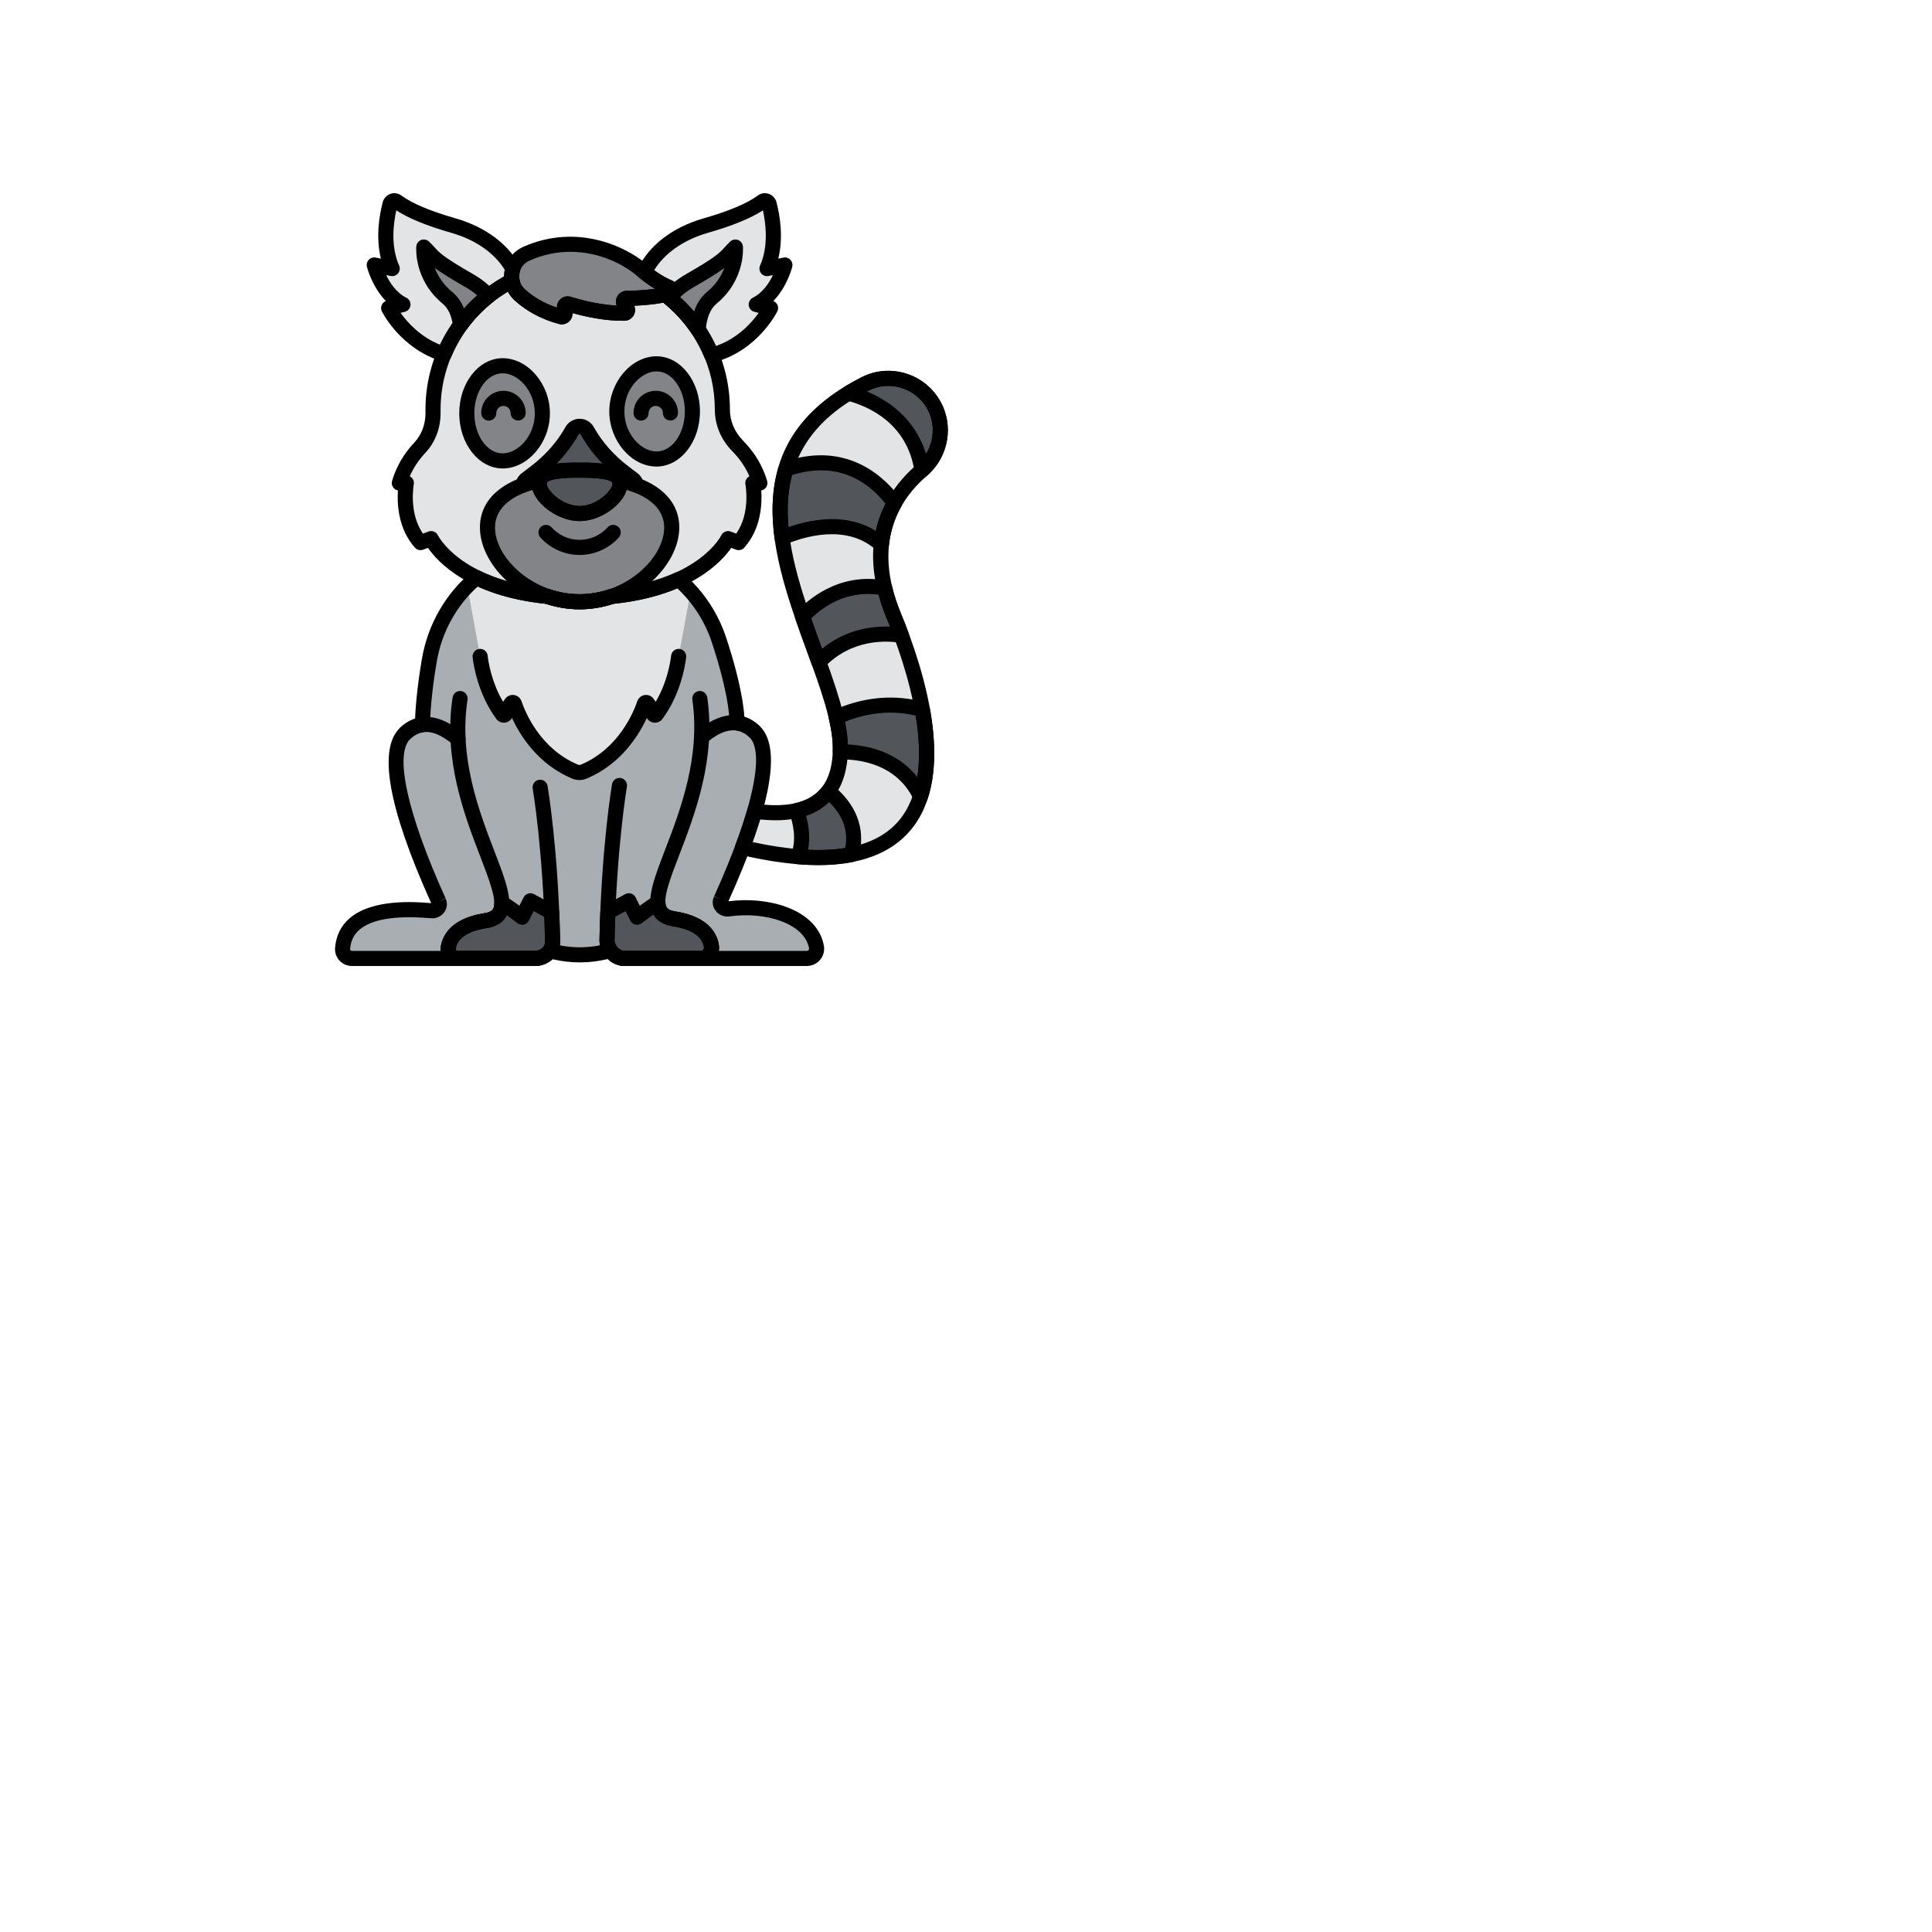 <svg enable-background="new 0 0 512 512" height="100" viewBox="-64 -64 640 640" width="100" xmlns="http://www.w3.org/2000/svg"><path d="m206.469 249.75c-1.834-10.498-17.098-14.399-29.122-12.655-1.834.267-3.278-1.447-2.558-3.039.015-.033.03-.066.045-.099 10.56-23.34 18.798-48.475 11.031-55.674-1.849-1.714-3.771-2.561-5.68-2.809-.203-7.711-2.926-18.136-5.994-27.435-2.577-7.809-7.203-14.737-13.348-20.088-5.545 2.532-12.8 4.683-22.229 5.622-3.306 1.125-6.881 1.77-10.614 1.77s-7.308-.645-10.614-1.77c-10.194-1.015-17.847-3.447-23.542-6.246-8.121 6.831-13.66 16.35-15.536 26.954-1.361 7.69-2.239 15.587-2.367 21.791-1.906.25-3.824 1.097-5.669 2.807-7.767 7.199.471 32.334 11.032 55.674v-.001l.045.099c.63 1.391-.394 2.878-1.891 3.05-1.351.154-28.767-4.094-29.964 12.526-.127 1.769 1.3 3.271 3.073 3.271h35.119 25.493c.411 0 .813-.039 1.2-.114.775-.149 1.493-.439 2.123-.839.315-.2.608-.428.874-.68.293-.277.546-.587.77-.916 3.214.879 6.529 1.354 9.924 1.354 3.476 0 6.87-.494 10.156-1.414 1.07 1.518 2.787 2.608 4.735 2.608h25.493 34.803c1.991.003 3.556-1.783 3.212-3.747z" fill="#a8aeb2"/><path d="m160.843 127.952c-5.545 2.532-12.8 4.683-22.229 5.622-3.306 1.125-6.881 1.77-10.614 1.77s-7.308-.645-10.614-1.77c-10.194-1.015-17.847-3.447-23.542-6.246-1.058.89-2.071 1.829-3.039 2.807l4.244 23.314c.314 2.722 1.734 11.593 7.391 19.227.278.375.843.281 1.004-.161.334-.915.946-2.298 1.945-3.586.285-.367.847-.263.999.184 1.252 3.696 6.539 16.809 20.096 22.496.926.388 1.965.388 2.891 0 13.556-5.687 18.844-18.8 20.096-22.496.151-.446.713-.551.998-.184.999 1.288 1.611 2.671 1.945 3.586.162.443.727.536 1.005.161 5.657-7.634 7.076-16.504 7.39-19.227l3.984-21.59c-1.238-1.376-2.549-2.687-3.95-3.907z" fill="#e3e4e5"/><path d="m142.958 253.5h25.493c1.906 0 3.454-2.114 3.238-3.87-.392-3.186-2.723-7.761-12.449-9.263-3.703-.572-5.199-2.449-5.318-5.412-3.011 1.882-6.882 4.893-6.882 4.893l-2.731-5.461-6.953 3.793c-.118 2.942-.214 5.998-.278 9.172-.061 3.048 2.589 6.148 5.88 6.148z" fill="#52565b"/><path d="m87.684 253.5h25.493c3.291 0 5.941-2.503 5.88-5.553-.068-3.367-.172-6.601-.3-9.707l-7.067-3.854-2.731 5.461s-3.748-2.914-6.738-4.8c.035 3.256-1.417 5.313-5.327 5.917-9.726 1.502-12.057 6.077-12.449 9.263-.215 1.756 1.332 3.273 3.239 3.273z" fill="#52565b"/><path d="m83.151 53.312c4.392-10.492 12.398-19.132 22.463-24.304-.233-1.337-.133-2.707.28-3.989-3.804-6.846-11.049-11.822-19.758-14.31-11.607-3.317-16.501-6.329-18.636-7.921-.835-.623-2.033-.185-2.297.823-1.116 4.274-2.787 13.466.722 21.363l-5.944-1.189s2.378 9.511 9.511 13.077l-4.755 1.189c0 .001 5.771 11.494 18.414 15.261z" fill="#e3e4e5"/><path d="m196.018 23.786-5.944 1.189c3.51-7.897 1.839-17.09.722-21.363-.263-1.008-1.461-1.446-2.297-.823-2.135 1.591-7.029 4.604-18.636 7.92-9.193 2.627-16.775 8.016-20.377 15.462 3.353 2.743 6.253 4.275 8.233 5.096.918.38.825 1.715-.132 1.983-.404.113-.822.216-1.245.313 6.767 5.167 12.117 12.094 15.387 20.072.17-.042.342-.081.511-.127 13.077-3.567 19.022-15.455 19.022-15.455l-4.755-1.189c7.133-3.567 9.511-13.078 9.511-13.078z" fill="#e3e4e5"/><path d="m167.287 45.241c.303-4.14 1.512-8.124 4.519-10.607 8.648-7.141 7.8-16.801 7.8-16.801-3.569 3.422-2.062 3.65-15.14 11.177-2.67 1.537-4.995 3.42-6.773 5.643 3.693 3.036 6.938 6.599 9.594 10.588z" fill="#828487"/><path d="m84.194 34.634c2.62 2.164 3.877 5.467 4.357 9.021 2.625-3.619 5.749-6.851 9.258-9.616-1.706-1.958-3.852-3.634-6.275-5.029-13.078-7.527-11.571-7.755-15.14-11.177 0 0-.848 9.66 7.8 16.801z" fill="#828487"/><path d="m187.723 96.003c-1.529-5.154-4.305-9.186-7.352-12.279-3.187-3.236-5.079-7.524-5.079-12.066 0-15.491-7.455-29.32-18.948-38.095-4.531 1.047-9.982 1.248-12.767 1.275-.81.008-1.298.89-.883 1.586l1.039 1.742c.416.697-.083 1.576-.894 1.591-7.418.143-15.283-2.038-18.48-3.039-.709-.222-1.418.337-1.363 1.078l.15 2.019c.053.713-.612 1.282-1.303 1.098-6.138-1.641-10.547-4.435-13.637-7.221-1.448-1.305-2.29-2.963-2.59-4.684-15.496 7.962-26.167 24.115-26.167 42.65v1.212c0 4.214-1.477 8.349-4.362 11.421-2.83 3.014-5.37 6.866-6.808 11.712h2.342s-2.342 11.844 4.684 19.739l3.513-1.316s7.665 16.07 38.569 19.148c3.306 1.125 6.881 1.77 10.614 1.77s7.308-.645 10.614-1.77c30.904-3.079 38.569-19.148 38.569-19.148l3.513 1.316c7.026-7.896 4.684-19.739 4.684-19.739z" fill="#e3e4e5"/><path d="m165.369 72.289c0 8.706-5.322 15.764-11.886 15.764s-13.147-7.058-13.147-15.764 6.583-15.764 13.147-15.764 11.886 7.057 11.886 15.764z" fill="#828487"/><path d="m115.664 72.919c0 8.706-6.583 15.764-13.147 15.764s-11.886-7.058-11.886-15.764 5.322-15.764 11.886-15.764 13.147 7.058 13.147 15.764z" fill="#828487"/><path d="m114.799 95.051c1.176-3.051 7.318-3.318 13.201-3.318 5.914 0 12.088.27 13.218 3.367l.229.001c1.883.426 3.655.952 5.295 1.579-.075-.72-.415-1.419-1.065-1.912l-2.934-2.226c-5.015-3.804-9.233-8.488-12.236-13.852-1.099-1.963-3.918-1.958-5.015 0-3.003 5.363-7.221 10.048-12.236 13.852l-2.934 2.226c-.652.494-.992 1.197-1.065 1.92 1.712-.655 3.567-1.201 5.542-1.637z" fill="#52565b"/><path d="m141.447 95.101-.229-.001c.119.327.2.676.2 1.07 0 4.12-6.88 9.945-13.419 9.945s-13.419-5.826-13.419-9.945c0-.413.087-.778.218-1.119-10.242 2.259-17.318 7.435-17.318 15.701 0 11.492 13.664 24.592 30.519 24.592s30.519-13.099 30.519-24.592c.001-8.2-6.96-13.364-17.071-15.651z" fill="#828487"/><path d="m141.419 96.17c0 4.12-6.88 9.945-13.419 9.945s-13.419-5.826-13.419-9.945c0-4.12 6.88-4.437 13.419-4.437s13.419.318 13.419 4.437z" fill="#52565b"/><path d="m157.72 31.267c-2.147-.889-5.369-2.598-9.084-5.799-5.806-5.004-21.178-13.034-38.305-5.401-5.425 2.417-6.537 9.649-2.125 13.626 3.09 2.785 7.499 5.58 13.637 7.221.69.184 1.356-.385 1.303-1.098l-.15-2.019c-.055-.74.655-1.3 1.363-1.078 3.197 1.001 11.062 3.182 18.48 3.039.811-.015 1.31-.894.894-1.591l-1.039-1.742c-.415-.696.074-1.578.883-1.586 3.045-.029 9.28-.264 14.012-1.588.956-.269 1.049-1.604.131-1.984z" fill="#828487"/><path d="m241.383 91.753c6.36-5.473 8.01-14.644 3.767-21.883-4.567-7.791-14.409-10.788-22.48-6.738-58.278 29.246-8.294 89.469-8.294 120.667 0 21.169-16.33 22.665-28.376 20.89-1.103 3.849-2.469 7.912-4.024 12.076 72.954 17.071 67.156-35.457 50.1-76.751-10.248-24.812-.198-40.082 9.307-48.261z" fill="#e3e4e5"/><g fill="#52565b"><path d="m200.46 219.804c6.773.547 12.582.268 17.536-.709 1.551-5.239 1.655-13.329-7.579-20.979-2.663 3.554-6.43 5.494-10.553 6.417 1.424 3.947 2.64 9.731.596 15.271z"/><path d="m213.021 173.59c.846 3.654 1.356 7.08 1.356 10.21 0 .432-.011.85-.024 1.266 5.614-.099 20.039 1.063 26.578 14.757 2.677-8.195 2.538-18.204.64-28.755-6.628-1.919-16.637-2.812-28.55 2.522z"/><path d="m232.077 140.015c-1.334-3.23-2.317-6.294-3.009-9.206-14.526-2.83-24.226 6.16-27.214 9.444 1.771 5.142 3.655 10.191 5.412 15.058 9.84-10.231 22.084-9.693 27.339-8.856-.808-2.168-1.653-4.319-2.528-6.44z"/><path d="m227.974 116.411c.542-5.295 2.156-9.854 4.334-13.736-4.449-6.192-16.089-18.222-35.99-11.243-2.16 7.205-2.3 14.871-1.243 22.685 6.122-2.609 21.833-7.739 32.899 2.294z"/><path d="m245.15 69.87c-4.567-7.791-14.409-10.788-22.48-6.738-1.989.998-3.841 2.036-5.585 3.104 6.906 1.815 21.484 7.692 24.307 25.336.008.051.019.096.028.146 6.328-5.476 7.965-14.624 3.73-21.848z"/></g><path d="m168.452 256h-25.493c-2.166 0-4.243-.901-5.846-2.538-1.655-1.688-2.578-3.935-2.533-6.162.617-30.617 4.129-51.327 4.165-51.532.234-1.36 1.526-2.268 2.888-2.04 1.361.234 2.274 1.527 2.04 2.888-.035.202-3.484 20.574-4.093 50.785-.018.88.396 1.837 1.105 2.562.38.388 1.18 1.038 2.275 1.038h25.493c.054 0 .227-.069.416-.282.262-.296.358-.642.341-.782-.569-4.633-5.942-6.417-10.349-7.098-3.035-.469-5.182-1.755-6.38-3.824-2.67-4.608.081-11.763 3.889-21.666 4.952-12.877 11.733-30.513 8.977-49.591-.198-1.366.75-2.634 2.117-2.832 1.37-.196 2.634.75 2.832 2.117 2.944 20.37-4.108 38.709-9.258 52.1-2.932 7.625-5.701 14.826-4.23 17.364.15.259.607 1.048 2.818 1.389 11.657 1.801 14.119 7.934 14.548 11.429.199 1.618-.384 3.377-1.559 4.706-1.11 1.251-2.626 1.969-4.163 1.969z"/><path d="m113.177 256h-25.493c-1.706 0-3.315-.714-4.416-1.958-1.01-1.142-1.484-2.643-1.303-4.12.43-3.495 2.891-9.628 14.548-11.429 2.211-.341 2.668-1.13 2.818-1.389 1.471-2.539-1.298-9.74-4.23-17.364-5.21-13.549-12.345-32.105-9.165-52.721.211-1.364 1.486-2.301 2.852-2.089 1.364.21 2.3 1.487 2.089 2.852-2.978 19.301 3.882 37.139 8.891 50.164 3.808 9.902 6.559 17.058 3.889 21.665-1.199 2.068-3.346 3.355-6.381 3.824-4.407.681-9.78 2.465-10.349 7.098-.003.021-.011.087.085.196.116.131.353.271.671.271h25.494c.986 0 1.922-.378 2.568-1.037.538-.549.826-1.247.812-1.965-.609-30.245-4.059-50.583-4.093-50.784-.234-1.361.679-2.654 2.04-2.888 1.362-.232 2.654.679 2.888 2.04.035.206 3.548 20.915 4.165 51.532.042 2.073-.753 4.049-2.24 5.565-1.581 1.612-3.818 2.537-6.14 2.537z"/><path d="m127.928 194.401c-.817 0-1.635-.163-2.413-.49-11.296-4.739-17.216-14.221-19.926-20.096-.465.839-1.294 1.422-2.257 1.561-1.122.159-2.229-.304-2.903-1.216-6.051-8.165-7.549-17.699-7.864-20.426-.159-1.372.825-2.612 2.197-2.77 1.366-.156 2.612.825 2.77 2.197.245 2.117 1.291 8.858 5.121 15.318.229-.361.482-.725.761-1.084.693-.895 1.813-1.336 2.929-1.148 1.121.188 2.045.977 2.413 2.06 1.218 3.597 6.165 15.737 18.695 20.994.309.129.648.129.957 0 12.529-5.256 17.477-17.397 18.695-20.993.366-1.083 1.291-1.873 2.411-2.062 1.114-.186 2.236.253 2.93 1.148.278.359.531.723.761 1.084 3.83-6.461 4.876-13.202 5.121-15.318.158-1.372 1.398-2.354 2.77-2.197 1.372.158 2.355 1.398 2.197 2.77-.315 2.728-1.813 12.261-7.865 20.428-.672.909-1.781 1.374-2.902 1.214-.963-.139-1.792-.722-2.257-1.561-2.711 5.875-8.631 15.357-19.926 20.096-.78.328-1.598.491-2.415.491z"/><path d="m203.254 256h-60.296c-2.054 0-4.051-.838-5.598-2.302-6.06 1.45-12.243 1.475-18.342.053-.365.336-.759.639-1.176.904-.914.581-1.921.979-2.995 1.186-.548.105-1.11.158-1.671.158h-60.612c-1.547 0-3.039-.65-4.094-1.784-1.046-1.124-1.583-2.642-1.473-4.166.291-4.038 1.92-7.359 4.844-9.873 7.594-6.531 21.8-5.411 26.467-5.043.2.016.377.031.53.042-14.276-31.655-17.731-51.212-10.268-58.129 1.517-1.406 3.169-2.402 4.932-2.976.25-5.875 1.085-13.117 2.342-20.225 1.964-11.096 7.785-21.193 16.389-28.432.759-.637 1.823-.769 2.712-.331 6.337 3.115 13.971 5.134 22.688 6.002.189.019.376.06.557.121 6.384 2.172 13.234 2.172 19.618 0 .181-.062.368-.102.557-.121 8.145-.812 15.358-2.631 21.438-5.409.892-.408 1.94-.256 2.681.389 6.507 5.667 11.376 12.995 14.08 21.19 2.47 7.486 5.42 17.857 6.021 26.203 1.78.571 3.447 1.572 4.978 2.991 7.463 6.917 4.008 26.474-10.267 58.126 6.608-.902 13.618-.208 19.306 1.913 6.958 2.596 11.336 7.152 12.329 12.831.287 1.646-.169 3.328-1.252 4.617-1.101 1.313-2.714 2.065-4.425 2.065zm-65.03-7.608c.799 0 1.568.384 2.044 1.061.682.969 1.688 1.547 2.691 1.547h60.296c.327 0 .527-.196.598-.28.094-.111.197-.296.154-.54-1.471-8.417-14.786-12.281-26.3-10.611-1.804.262-3.596-.463-4.672-1.892-1.027-1.366-1.223-3.105-.522-4.652l2.322.932-2.278-1.031c12.689-28.044 17.029-47.786 11.609-52.809-1.355-1.256-2.762-1.964-4.302-2.164-1.221-.158-2.146-1.182-2.178-2.413-.211-8.02-3.309-18.956-5.869-26.717-2.259-6.845-6.203-13.015-11.45-17.933-6.171 2.602-13.301 4.33-21.223 5.143-7.253 2.404-15.036 2.404-22.289 0-8.524-.875-16.117-2.806-22.6-5.747-7.052 6.396-11.82 15.011-13.487 24.431-1.358 7.674-2.207 15.477-2.33 21.407-.025 1.235-.95 2.266-2.174 2.427-1.538.202-2.943.909-4.295 2.162-5.42 5.023-1.08 24.765 11.61 52.81l-2.234 1.129 2.277-1.031c.61 1.347.542 2.856-.188 4.142-.759 1.339-2.141 2.245-3.696 2.423-.391.043-.78.014-1.824-.068-11.147-.879-18.822.417-22.815 3.85-1.903 1.636-2.922 3.742-3.116 6.44-.014.187.072.321.146.401.066.071.21.19.434.19h60.613c.247 0 .492-.023.729-.068.452-.087.874-.253 1.252-.494.178-.113.348-.245.501-.39.14-.132.278-.298.417-.503.602-.882 1.697-1.284 2.726-1.004 6.228 1.704 12.569 1.674 18.746-.055.225-.063.453-.093.677-.093zm38.845-13.308"/><path d="m168.4 182.675c-.708 0-1.412-.299-1.906-.881-.894-1.052-.766-2.63.287-3.524 7.653-6.502 15.035-7.149 20.784-1.82 1.013.938 1.073 2.521.134 3.533-.939 1.014-2.521 1.072-3.533.134-3.759-3.482-8.518-2.821-14.148 1.963-.47.4-1.045.595-1.618.595z"/><path d="m87.735 183.272c-.572 0-1.147-.195-1.618-.595-8.488-7.208-12.749-3.261-14.148-1.963-1.013.939-2.594.878-3.533-.134-.938-1.013-.878-2.595.134-3.533 5.749-5.329 13.13-4.683 20.785 1.819 1.052.894 1.181 2.471.287 3.524-.495.583-1.199.882-1.907.882z"/><path d="m168.452 256h-25.493c-2.166 0-4.243-.901-5.846-2.538-1.655-1.688-2.578-3.935-2.533-6.162.061-3.004.155-6.106.28-9.222.035-.878.529-1.673 1.301-2.094l6.954-3.793c.596-.324 1.299-.394 1.945-.19.647.203 1.185.66 1.488 1.267l1.388 2.777c1.371-1.006 3.112-2.242 4.663-3.211.756-.472 1.706-.506 2.493-.09.788.416 1.294 1.22 1.33 2.11.056 1.402.336 2.599 3.202 3.042 11.657 1.801 14.119 7.933 14.548 11.428.199 1.619-.384 3.378-1.559 4.706-1.108 1.252-2.625 1.97-4.161 1.97zm-28.652-16.306c-.097 2.605-.171 5.191-.222 7.707-.018.88.396 1.837 1.105 2.562.38.388 1.18 1.038 2.275 1.038h25.493c.054 0 .227-.069.415-.282.262-.296.359-.642.341-.783-.569-4.632-5.942-6.417-10.349-7.097-3.484-.539-5.399-2.082-6.41-3.882-2.052 1.452-3.847 2.845-3.873 2.865-.592.46-1.357.63-2.088.465-.73-.166-1.348-.65-1.683-1.32l-1.572-3.144z"/><path d="m113.177 256h-25.493c-1.706 0-3.315-.714-4.416-1.958-1.01-1.142-1.484-2.643-1.303-4.12.43-3.495 2.891-9.628 14.548-11.429 2.739-.423 3.229-1.483 3.209-3.419-.01-.916.482-1.763 1.281-2.209s1.778-.421 2.553.068c1.511.953 3.184 2.141 4.509 3.113l1.389-2.778c.304-.607.841-1.064 1.488-1.267s1.349-.134 1.945.19l7.067 3.854c.771.42 1.264 1.214 1.301 2.091.136 3.294.238 6.577.302 9.76.042 2.073-.753 4.05-2.24 5.566-1.58 1.613-3.818 2.538-6.14 2.538zm-9.294-16.808c-1.121 2.295-3.35 3.739-6.606 4.242-4.407.681-9.78 2.465-10.349 7.098-.003.021-.011.087.085.196.116.131.353.271.671.271h25.494c.987 0 1.923-.378 2.568-1.036.538-.549.826-1.247.812-1.966-.054-2.692-.136-5.458-.242-8.241l-3.548-1.935-1.572 3.144c-.335.669-.953 1.154-1.683 1.32-.729.165-1.496-.004-2.087-.464-.026-.018-1.633-1.266-3.543-2.629z"/><path d="m207.011 222.56c-7.486 0-16.027-1.119-25.604-3.36-.699-.164-1.294-.62-1.634-1.253s-.39-1.382-.139-2.055c1.586-4.248 2.919-8.249 3.963-11.89.346-1.205 1.53-1.963 2.768-1.785 6.252.922 14.82 1.057 20.13-3.528 3.571-3.083 5.382-8.093 5.382-14.889 0-8.572-4.153-19.955-8.549-32.006-11.231-30.786-25.21-69.1 18.222-90.896 9.202-4.618 20.517-1.233 25.758 7.708 4.82 8.222 3.015 18.754-4.293 25.042-9.217 7.931-18.195 22.247-8.626 45.413 7.866 19.044 18.735 53.73 3.153 72.062-6.476 7.617-16.701 11.437-30.531 11.437zm-21.71-7.609c23.793 5.128 40.08 2.755 48.43-7.066 14.379-16.917 2.018-52.432-3.965-66.915-10.709-25.928-.48-42.106 9.987-51.112l1.63 1.895-1.63-1.895c5.476-4.711 6.838-12.586 3.24-18.724-3.913-6.674-12.347-9.207-19.202-5.768-39.45 19.798-26.868 54.286-15.767 84.714 4.552 12.478 8.852 24.264 8.852 33.719 0 8.314-2.394 14.597-7.114 18.673-4.963 4.286-12.526 5.991-21.968 4.966-.725 2.387-1.559 4.9-2.493 7.513z"/><path d="m167.287 47.741c-.823 0-1.61-.407-2.081-1.115-2.5-3.756-5.562-7.134-9.1-10.042-1.057-.869-1.22-2.425-.365-3.493 1.912-2.39 4.428-4.492 7.479-6.248 9.925-5.712 11.106-7.016 12.741-8.821.509-.562 1.085-1.198 1.916-1.994.694-.666 1.709-.874 2.609-.536s1.527 1.164 1.611 2.122c.04.448.854 11.06-8.698 18.947-2.097 1.731-3.314 4.713-3.618 8.862-.078 1.065-.824 1.963-1.857 2.235-.213.056-.426.083-.637.083zm-6.015-13.295c1.65 1.502 3.195 3.104 4.626 4.797.917-2.734 2.36-4.921 4.316-6.536 3.056-2.523 4.77-5.392 5.727-7.918-1.953 1.452-4.941 3.346-10.228 6.389-1.7.978-3.186 2.072-4.441 3.268z"/><path d="m83.152 55.812c-.237 0-.477-.034-.714-.104-13.523-4.029-19.679-16.025-19.935-16.534-.34-.679-.354-1.475-.038-2.165.271-.592.761-1.05 1.359-1.285-4.554-4.673-6.184-10.993-6.268-11.332-.208-.832.024-1.711.616-2.332s1.46-.891 2.299-.727l1.706.341c-1.77-7.229-.472-14.566.606-18.696.335-1.285 1.284-2.315 2.538-2.754 1.244-.438 2.618-.228 3.672.559 3.454 2.575 9.62 5.175 17.83 7.521 9.691 2.77 17.24 8.274 21.255 15.5.336.604.407 1.321.195 1.979-.29.903-.358 1.869-.197 2.792.189 1.079-.346 2.154-1.32 2.655-9.574 4.919-17.138 13.104-21.3 23.046-.396.952-1.32 1.536-2.304 1.536zm-14.461-16.171c2.197 3.062 6.521 7.958 13.11 10.562 4.53-9.553 11.954-17.485 21.19-22.626 0-.732.076-1.465.223-2.184-3.485-5.648-9.751-9.989-17.766-12.279-8.022-2.292-14.124-4.789-18.172-7.435-.909 4.11-1.947 11.802.934 18.282.379.854.251 1.848-.333 2.578-.583.729-1.526 1.069-2.442.89l-1.513-.303c1.27 2.619 3.41 5.865 6.688 7.503.936.468 1.481 1.469 1.367 2.509s-.863 1.898-1.878 2.152z"/><path d="m88.551 46.155c-.203 0-.408-.024-.61-.076-.991-.25-1.73-1.077-1.867-2.089-.46-3.407-1.628-5.907-3.472-7.428-9.552-7.887-8.738-18.5-8.698-18.947.084-.958.71-1.783 1.611-2.122s1.915-.129 2.609.536c.831.796 1.407 1.433 1.916 1.994 1.635 1.805 2.816 3.108 12.741 8.82 2.763 1.591 5.089 3.459 6.914 5.554.449.516.667 1.194.604 1.875-.064.682-.404 1.307-.942 1.73-3.356 2.645-6.311 5.713-8.782 9.121-.477.658-1.235 1.032-2.024 1.032zm-2.765-13.448c1.704 1.406 3.02 3.252 3.938 5.514 1.367-1.532 2.831-2.984 4.383-4.35-1.114-.97-2.392-1.872-3.819-2.694-5.298-3.049-8.288-4.945-10.241-6.398.954 2.525 2.671 5.394 5.739 7.928z"/><path d="m153.483 90.552c-8.335 0-15.647-8.535-15.647-18.264s7.312-18.264 15.647-18.264c7.933 0 14.386 8.193 14.386 18.264s-6.453 18.264-14.386 18.264zm0-31.528c-5.026 0-10.647 5.672-10.647 13.264 0 7.591 5.622 13.264 10.647 13.264 5.176 0 9.386-5.95 9.386-13.264 0-7.313-4.21-13.264-9.386-13.264z"/><path d="m102.517 91.183c-7.933 0-14.386-8.193-14.386-18.264s6.454-18.264 14.386-18.264c8.335 0 15.647 8.534 15.647 18.264s-7.311 18.264-15.647 18.264zm0-31.528c-5.176 0-9.386 5.95-9.386 13.264s4.21 13.264 9.386 13.264c5.026 0 10.647-5.672 10.647-13.264.001-7.591-5.621-13.264-10.647-13.264z"/><path d="m128 119.833c-4.946 0-9.681-2.11-12.992-5.791-.923-1.026-.839-2.607.187-3.531 1.027-.924 2.608-.839 3.531.187 2.363 2.627 5.744 4.134 9.274 4.134s6.911-1.507 9.274-4.134c.923-1.026 2.505-1.111 3.531-.187 1.026.923 1.11 2.504.187 3.531-3.311 3.681-8.046 5.791-12.992 5.791z"/><path d="m148.362 75.336c-1.377 0-2.496-1.114-2.5-2.492-.006-1.966.753-3.817 2.139-5.211 1.386-1.395 3.231-2.167 5.197-2.173h.025c1.957 0 3.798.759 5.187 2.139 1.395 1.386 2.167 3.232 2.172 5.198.004 1.381-1.111 2.503-2.492 2.508-.003 0-.005 0-.008 0-1.377 0-2.496-1.114-2.5-2.492-.002-.63-.25-1.222-.696-1.667-.447-.444-1.03-.655-1.671-.686-.63.002-1.223.25-1.667.697s-.688 1.041-.686 1.671c.004 1.381-1.111 2.504-2.492 2.508-.003 0-.006 0-.008 0z"/><path d="m97.917 75.336c-1.377 0-2.496-1.114-2.5-2.492-.006-1.966.753-3.817 2.139-5.211 1.386-1.395 3.232-2.167 5.198-2.173h.024c4.048 0 7.347 3.286 7.36 7.336.004 1.381-1.111 2.504-2.492 2.508-.003 0-.006 0-.008 0-1.377 0-2.496-1.114-2.5-2.492-.002-.63-.25-1.223-.697-1.667-.445-.443-1.036-.686-1.663-.686-.002 0-.005 0-.008 0-.631.002-1.223.25-1.667.697s-.688 1.041-.686 1.671c.004 1.381-1.111 2.504-2.492 2.508-.002.001-.005.001-.008.001z"/><path d="m109.258 99.187c-.542 0-1.077-.176-1.52-.514-.688-.527-1.055-1.374-.968-2.236.148-1.476.874-2.776 2.042-3.662l2.934-2.225c4.892-3.711 8.783-8.112 11.565-13.081.949-1.696 2.747-2.75 4.689-2.75 1.972 0 3.724 1.028 4.688 2.75 2.782 4.969 6.673 9.37 11.565 13.081l2.934 2.226c1.164.883 1.889 2.178 2.041 3.646.089.864-.276 1.712-.965 2.241-.688.529-1.603.663-2.415.352-1.434-.548-3.011-1.024-4.692-1.416-1.026-.025-1.934-.675-2.287-1.642-.235-.644-1.959-1.724-10.87-1.724-8.88 0-10.621 1.076-10.868 1.718-.301.782-.976 1.361-1.794 1.542-1.859.41-3.604.924-5.187 1.529-.289.111-.591.165-.892.165zm5.541-4.136h.01zm13.202-15.332c-.22 0-.3.145-.327.192-1.957 3.495-4.394 6.732-7.282 9.68 2.304-.306 4.915-.358 7.608-.358 2.694 0 5.305.053 7.608.358-2.888-2.947-5.325-6.185-7.282-9.68-.027-.047-.107-.192-.325-.192z"/><path d="m128 137.844c-8.473 0-16.713-3.049-23.203-8.584-6.146-5.244-9.816-12.162-9.816-18.507 0-8.958 6.847-15.4 19.28-18.143.9-.198 1.834.114 2.435.812.6.698.768 1.669.437 2.528-.044.115-.05.174-.05.22 0 2.326 5.279 7.445 10.918 7.445s10.918-5.12 10.918-7.445c0-.04-.006-.096-.048-.212-.281-.768-.168-1.625.302-2.295.468-.667 1.231-1.063 2.046-1.063h.011l.229.001c.182.001.363.021.541.062 12.266 2.774 19.021 9.198 19.021 18.09-.002 12.528-14.425 27.091-33.021 27.091zm-15.593-39.587c-5.584 1.695-12.426 5.252-12.426 12.496 0 10.006 12.498 22.092 28.019 22.092s28.019-12.085 28.019-22.092c0-7.267-6.892-10.82-12.424-12.501-1.604 5.277-8.89 10.364-15.595 10.364-6.703 0-13.987-5.084-15.593-10.359z"/><path d="m128 108.616c-7.587 0-15.918-6.514-15.918-12.445 0-6.938 9.965-6.938 15.918-6.938s15.918 0 15.918 6.938c0 5.931-8.331 12.445-15.918 12.445zm0-14.383c-9.5 0-10.918 1.214-10.918 1.938 0 2.326 5.279 7.445 10.918 7.445s10.918-5.12 10.918-7.445c0-.724-1.418-1.938-10.918-1.938z"/><path d="m122.1 43.446c-.302 0-.605-.039-.903-.118-5.694-1.522-10.628-4.139-14.667-7.779-2.712-2.445-3.99-6.061-3.417-9.673.57-3.592 2.887-6.618 6.199-8.093 17.813-7.938 34.125-.095 40.955 5.791 3.511 3.025 6.51 4.597 8.409 5.383 1.392.576 2.267 1.976 2.177 3.484-.09 1.515-1.132 2.808-2.591 3.216-3.911 1.094-8.693 1.488-12.181 1.621.439 1.005.393 2.176-.147 3.147-.615 1.106-1.783 1.808-3.05 1.831-6.498.126-13.296-1.443-17.242-2.551.059 1.12-.418 2.209-1.284 2.927-.642.532-1.444.814-2.258.814zm2.834-24.032c-4.276 0-8.869.834-13.586 2.937-1.786.796-2.987 2.366-3.295 4.309-.311 1.963.354 3.85 1.826 5.176 2.972 2.679 6.536 4.714 10.618 6.067-.06-1.145.436-2.247 1.337-2.962.923-.732 2.145-.96 3.271-.607 2.612.817 8.885 2.581 15.2 2.886-.401-.991-.338-2.127.193-3.074.619-1.103 1.789-1.795 3.055-1.807 1.823-.018 5.674-.125 9.397-.68-1.753-1.032-3.776-2.426-5.946-4.296-4.134-3.565-12.27-7.949-22.07-7.949zm31.826 14.161c.001 0 .002.001.003.001.001.002 0 0-.003-.001z"/><path d="m128 137.844c-3.772 0-7.52-.609-11.145-1.811-25.559-2.62-35.875-13.897-39.093-18.542l-1.582.593c-.967.361-2.058.092-2.745-.68-5.589-6.281-5.916-14.586-5.622-18.944-.61-.115-1.162-.455-1.54-.961-.472-.632-.618-1.45-.394-2.207 1.396-4.707 3.88-8.984 7.382-12.712 2.376-2.53 3.685-5.979 3.685-9.71v-1.211c0-18.956 10.547-36.15 27.524-44.874.708-.363 1.545-.369 2.256-.015.712.354 1.212 1.025 1.35 1.808.221 1.268.845 2.395 1.802 3.258 2.971 2.678 6.535 4.714 10.617 6.067-.06-1.145.436-2.247 1.337-2.962.923-.732 2.145-.96 3.271-.607 2.612.817 8.885 2.581 15.2 2.886-.401-.991-.338-2.127.193-3.074.619-1.103 1.789-1.795 3.055-1.807 2.724-.026 7.935-.218 12.229-1.211.727-.166 1.488-.003 2.08.449 12.666 9.671 19.931 24.28 19.931 40.083 0 3.794 1.549 7.456 4.361 10.311 3.813 3.872 6.494 8.354 7.967 13.323.224.756.078 1.574-.394 2.207-.378.506-.93.846-1.54.961.294 4.358-.033 12.664-5.622 18.945-.688.771-1.78 1.039-2.745.679l-1.582-.593c-3.218 4.645-13.535 15.922-39.093 18.542-3.623 1.2-7.371 1.809-11.143 1.809zm-49.184-25.918c.938 0 1.831.531 2.257 1.424.011.022 1.878 3.723 7.25 7.73 5.002 3.731 14.148 8.496 29.311 10.006.19.019.377.06.558.121 6.38 2.172 13.237 2.172 19.617 0 .181-.062.368-.102.558-.121 29.165-2.905 36.49-17.588 36.561-17.736.558-1.171 1.918-1.721 3.133-1.265l1.813.68c4.844-6.842 3.074-16.177 3.054-16.277-.145-.734.046-1.494.521-2.072.224-.272.499-.49.806-.645-1.313-3.021-3.211-5.801-5.665-8.293-3.739-3.796-5.798-8.705-5.798-13.82 0-13.854-6.207-26.694-17.069-35.407-3.323.653-6.913.921-9.642 1.026.44 1.005.393 2.176-.147 3.148-.615 1.106-1.783 1.808-3.05 1.831-6.498.126-13.296-1.443-17.242-2.551.059 1.12-.418 2.209-1.284 2.927-.88.73-2.062.99-3.161.696-5.694-1.522-10.628-4.139-14.667-7.779-.942-.85-1.712-1.836-2.291-2.925-13.822 8.211-22.293 22.918-22.293 39.035v1.211c0 5.008-1.79 9.672-5.04 13.133-2.21 2.354-3.939 4.957-5.162 7.769.307.155.582.373.805.645.475.578.666 1.338.521 2.072-.019.095-1.753 9.466 3.055 16.276l1.812-.679c.291-.109.587-.16.879-.16z"/><path d="m171.729 56.135c-.994 0-1.92-.596-2.312-1.553-3.08-7.516-8.125-14.097-14.59-19.033-.77-.588-1.131-1.568-.927-2.515.054-.249.144-.483.265-.698-1.764-.947-3.907-2.305-6.261-4.231-.895-.732-1.171-1.983-.667-3.024 3.805-7.864 11.597-13.822 21.94-16.777 8.21-2.346 14.375-4.946 17.829-7.521 1.055-.787 2.427-.997 3.672-.559 1.253.439 2.202 1.469 2.538 2.754 1.079 4.13 2.376 11.468.606 18.696l1.706-.341c.839-.166 1.708.106 2.299.727.592.62.824 1.5.616 2.332-.084.339-1.714 6.659-6.268 11.332.598.234 1.087.692 1.359 1.283.317.689.304 1.484-.036 2.163-.263.526-6.605 12.932-20.6 16.749-.135.037-.273.071-.412.104l-.152.037c-.201.051-.404.075-.605.075zm-11.211-22.385c5.335 4.676 9.642 10.428 12.622 16.866 7.238-2.485 11.89-7.746 14.185-10.972l-1.424-.356c-1.015-.254-1.765-1.113-1.878-2.152-.114-1.04.431-2.041 1.367-2.509 3.251-1.625 5.395-4.876 6.673-7.5l-1.498.3c-.914.181-1.858-.16-2.442-.89-.584-.729-.712-1.724-.333-2.578 2.88-6.479 1.842-14.172.934-18.282-4.049 2.646-10.15 5.143-18.172 7.435-8.01 2.289-14.399 6.747-17.851 12.388 2.493 1.828 4.576 2.876 5.977 3.457 1.392.576 2.267 1.976 2.177 3.483-.029.464-.147.907-.337 1.31z"/><path d="m207.012 222.578c-2.169 0-4.422-.094-6.754-.282-.78-.063-1.485-.487-1.906-1.146s-.509-1.477-.238-2.211c1.793-4.86.662-10.055-.602-13.556-.244-.675-.186-1.423.16-2.052s.945-1.08 1.646-1.236c3.981-.891 7.042-2.733 9.098-5.476.41-.548 1.027-.903 1.706-.983.682-.08 1.362.121 1.889.557 10.74 8.896 9.861 18.613 8.382 23.613-.264.892-1.001 1.563-1.914 1.743-3.479.685-7.318 1.029-11.467 1.029zm-3.334-5.076c4.489.199 8.606.005 12.29-.584 1.147-5.545-.644-10.662-5.338-15.252-2.059 2.03-4.603 3.562-7.604 4.578.882 3.237 1.416 7.198.652 11.258z"/><path d="m240.93 202.323c-.958 0-1.838-.549-2.255-1.423-5.883-12.319-18.939-13.407-24.278-13.335-.679.029-1.344-.256-1.824-.744-.48-.487-.74-1.15-.718-1.834.012-.39.023-.782.023-1.187 0-2.741-.422-5.896-1.292-9.646-.27-1.165.323-2.358 1.414-2.846 12.788-5.725 23.517-4.595 30.267-2.641.913.265 1.596 1.023 1.765 1.958 2.138 11.878 1.894 21.963-.724 29.975-.317.972-1.194 1.652-2.214 1.718-.056.003-.111.005-.164.005zm-24.076-19.717c6.137.295 16.255 2.202 23.036 10.809.922-5.814.752-12.624-.512-20.342-5.625-1.358-13.798-1.841-23.476 2.012.556 2.764.87 5.248.952 7.521z"/><path d="m207.266 157.812c-.173 0-.347-.018-.521-.055-.845-.18-1.538-.784-1.831-1.596-.51-1.413-1.031-2.842-1.557-4.284-1.281-3.511-2.604-7.142-3.868-10.809-.297-.864-.1-1.821.515-2.497 2.896-3.182 13.584-13.328 29.542-10.215.963.188 1.727.921 1.954 1.875.684 2.875 1.655 5.845 2.888 8.83.884 2.14 1.746 4.334 2.56 6.522.311.833.155 1.769-.409 2.457-.563.688-1.451 1.025-2.327.885-4.519-.718-16.019-1.368-25.144 8.12-.477.495-1.13.767-1.802.767zm-2.55-16.933c1.097 3.14 2.234 6.257 3.338 9.285.092.252.184.504.275.755 7.902-6.518 16.69-7.561 22.493-7.336-.347-.877-.7-1.75-1.057-2.613-1.104-2.674-2.017-5.345-2.721-7.962-10.997-1.512-18.717 4.293-22.328 7.871z"/><path d="m227.974 118.911c-.611 0-1.212-.224-1.68-.648-9.974-9.044-24.47-4.304-30.24-1.847-.717.306-1.536.26-2.215-.126-.678-.385-1.138-1.065-1.242-1.838-1.211-8.956-.777-16.721 1.327-23.737.229-.767.812-1.376 1.567-1.642 21.715-7.612 34.401 5.956 38.847 12.144.567.789.625 1.835.15 2.683-2.208 3.935-3.563 8.23-4.027 12.767-.096.938-.711 1.742-1.592 2.08-.291.11-.594.164-.895.164zm-16.351-10.953c4.811 0 9.889 1.015 14.539 3.945.679-3.13 1.746-6.141 3.191-9-4.97-6.325-14.931-14.58-30.989-9.519-1.368 5.167-1.754 10.84-1.172 17.229 3.753-1.319 8.915-2.655 14.431-2.655z"/><path d="m241.419 94.219c-.285 0-.573-.049-.85-.149-.851-.308-1.469-1.051-1.617-1.944l-.028-.15c-2.531-15.82-15.168-21.401-22.475-23.321-.969-.254-1.692-1.062-1.838-2.053s.313-1.973 1.167-2.497c1.864-1.142 3.805-2.221 5.769-3.207 9.202-4.62 20.517-1.232 25.758 7.708 4.806 8.198 3.018 18.713-4.251 25.003-.46.4-1.043.61-1.635.61zm-18.231-28.546c6.847 2.861 15.911 8.785 19.561 20.681 2.835-4.578 3.051-10.433.244-15.22-3.912-6.673-12.346-9.206-19.202-5.768-.201.102-.402.204-.603.307z"/></svg>